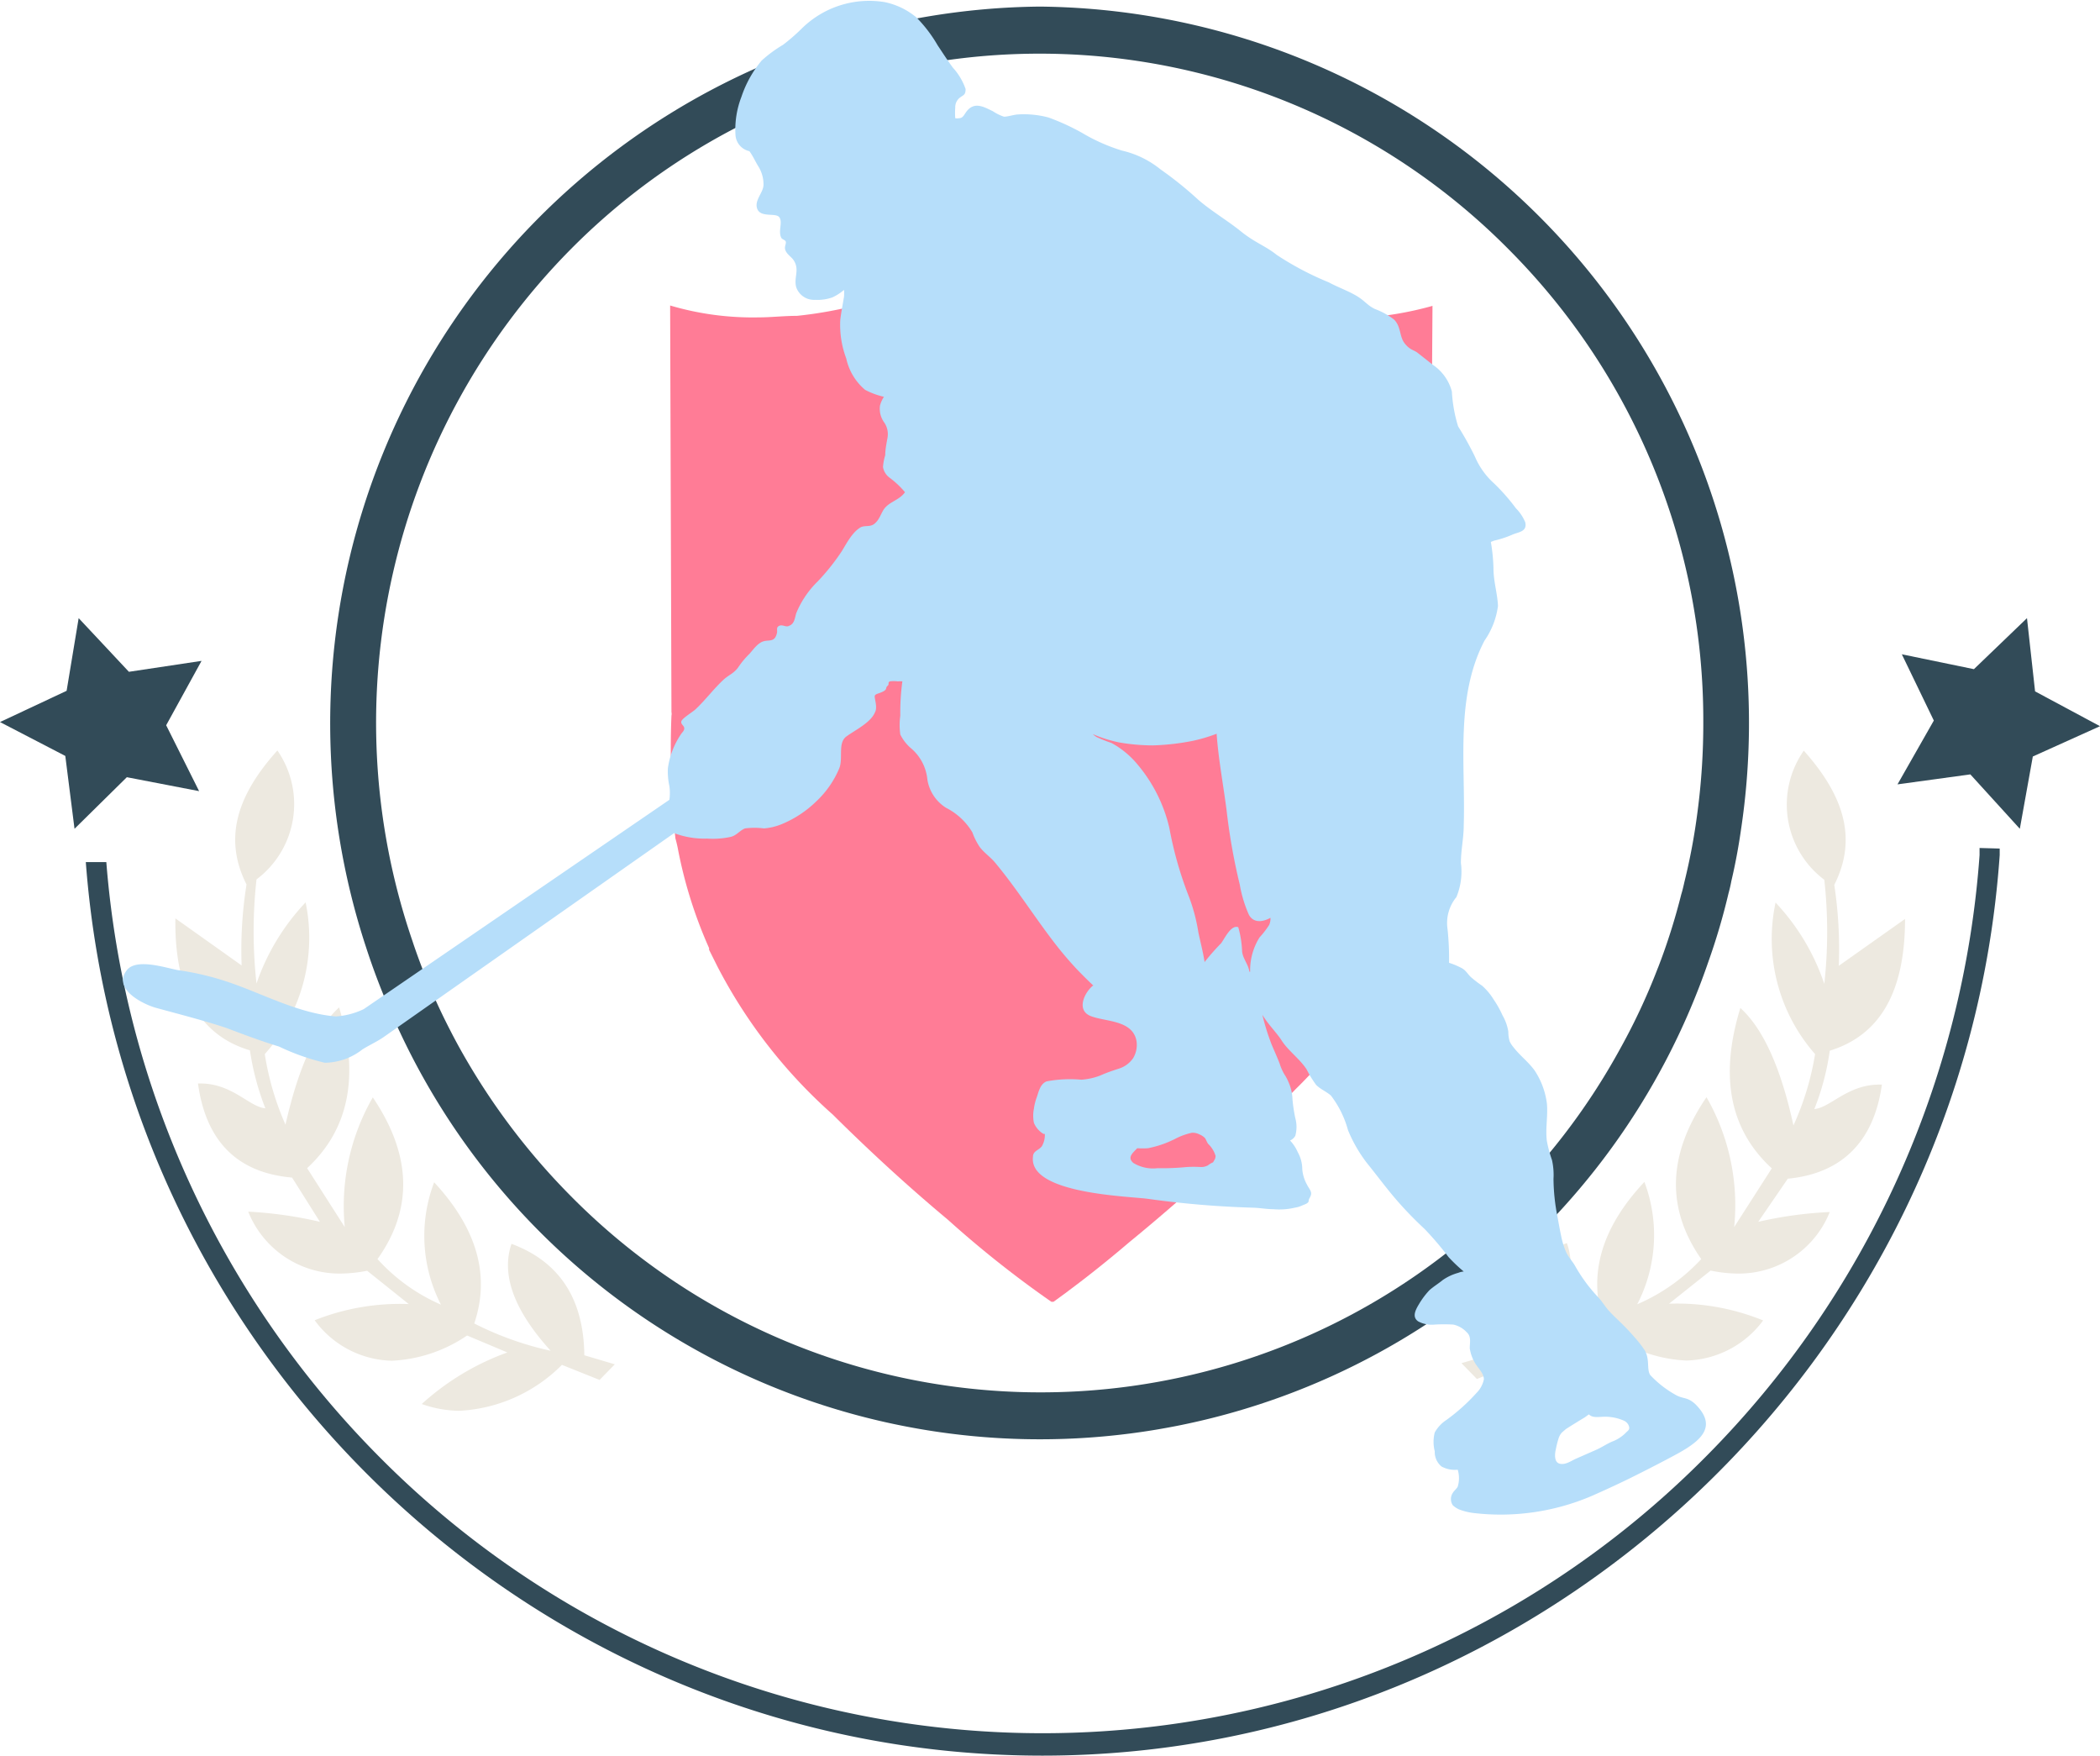 <svg xmlns="http://www.w3.org/2000/svg" viewBox="0 0 111.59 93.27"><defs><style>.cls-1{fill:#ff7c96;}.cls-2{fill:#ede9e0;}.cls-3{fill:#324b58;}.cls-4{fill:#b6defa;}</style></defs><g id="Calque_2" data-name="Calque 2"><g id="Hockey"><path class="cls-1" d="M71.45,16.86h0c-.64,0-1.32,0-2-.08a20.43,20.43,0,0,1-6.2-1.59s-.47-.2-1.17-.46a14.81,14.81,0,0,0-5.63-1.35h-1.1a15.92,15.92,0,0,0-6,1.49l-.17.07a22.19,22.19,0,0,1-6.83,1.84c-.7,0-1.37.08-2,.08h0a15.51,15.51,0,0,1-4.74-.63l.07,21.6a.45.45,0,0,1,0,.19l0,0a45.24,45.24,0,0,0,.21,6.52,6.66,6.66,0,0,1,.15.65,24,24,0,0,0,1.64,5.18l0,.09.46.92a27.2,27.2,0,0,0,6.12,7.84l.11.11c1.89,1.87,3.89,3.71,6,5.47a56.15,56.15,0,0,0,5.5,4.36h.11l.66-.48.17-.13C57.55,68,58.64,67.16,60,66a103.89,103.89,0,0,0,8.85-8.14h0a24.27,24.27,0,0,0,3.51-4.33l0,0A25,25,0,0,0,73.83,51a.16.16,0,0,1,0-.09,22,22,0,0,0,2-6.06.23.23,0,0,1,0-.11c.05-.32.08-.64.11-.95s0-.67,0-.74v0l.18-26.8a18.25,18.25,0,0,1-3.79.64Z"/><path class="cls-2" d="M97.23,55.82c2.72-.84,4-3.19,4-7l-3.52,2.49a22.78,22.78,0,0,0-.24-4.3c1.16-2.3.67-4.57-1.62-7.13a5,5,0,0,0,1.09,6.86,25.17,25.17,0,0,1,0,5.53,11.76,11.76,0,0,0-2.59-4.32A9.27,9.27,0,0,0,96.45,56a14.88,14.88,0,0,1-1.15,3.79q-1-4.59-2.82-6.24Q90.8,59,94.15,62.07l-2,3.12a11.52,11.52,0,0,0-1.47-6.9q-3.1,4.55-.28,8.6A10,10,0,0,1,87,69.29a8,8,0,0,0,.38-6.5q-3.44,3.67-2.16,7.5a17,17,0,0,1-4.07,1.42q3-3.21,2.11-5.67-3.8,1.41-3.9,5.88l-1.7.5.82.84,2-.8A8.27,8.27,0,0,0,86,74.93a6.3,6.3,0,0,0,2-.35,13.51,13.51,0,0,0-4.54-2.76l2.15-.9a7.59,7.59,0,0,0,4,1.36,5.24,5.24,0,0,0,4.08-2.13,12.13,12.13,0,0,0-5-.89l2.21-1.76a7.21,7.21,0,0,0,1.49.16,5.21,5.21,0,0,0,4.84-3.27,21.2,21.2,0,0,0-3.8.52L95,62.62c2.9-.28,4.58-2,5-5h-.13c-1.7,0-2.61,1.23-3.46,1.3A13.32,13.32,0,0,0,97.23,55.82Z"/><path class="cls-2" d="M31.05,72Q31,67.5,27.18,66.08q-.84,2.46,2.08,5.68a16.84,16.84,0,0,1-4.06-1.45q1.29-3.81-2.13-7.5a8,8,0,0,0,.36,6.5,9.82,9.82,0,0,1-3.37-2.42q2.85-4-.25-8.59a11.58,11.58,0,0,0-1.49,6.89l-2-3.13q3.34-3.09,1.7-8.54c-1.21,1.1-2.16,3.17-2.85,6.23A15,15,0,0,1,14.07,56a9.27,9.27,0,0,0,2.17-8.06,11.84,11.84,0,0,0-2.61,4.31,25.1,25.1,0,0,1,0-5.53,5,5,0,0,0,1.11-6.85c-2.3,2.55-2.8,4.82-1.64,7.12a22,22,0,0,0-.26,4.3l-3.52-2.5C9.26,52.6,10.57,55,13.28,55.8a14.13,14.13,0,0,0,.82,3.08c-.85-.07-1.75-1.32-3.46-1.32h-.12q.64,4.62,5,5L17,64.91a21.61,21.61,0,0,0-3.81-.54,5.23,5.23,0,0,0,4.86,3.29,7.62,7.62,0,0,0,1.46-.15l2.21,1.77a12.23,12.23,0,0,0-5,.86,5.22,5.22,0,0,0,4.1,2.15,7.72,7.72,0,0,0,4-1.34l2.14.9a13.65,13.65,0,0,0-4.55,2.74,6.15,6.15,0,0,0,2,.36,8.28,8.28,0,0,0,5.45-2.44l2,.8.81-.83Z"/><polygon class="cls-3" points="107.71 32.84 108.14 36.73 111.59 38.58 108.02 40.19 107.33 44.03 104.7 41.14 100.83 41.67 102.76 38.28 101.06 34.76 104.89 35.55 107.71 32.84"/><polygon class="cls-3" points="4.18 32.84 6.85 35.69 10.71 35.11 8.83 38.53 10.58 42.03 6.74 41.29 3.96 44.03 3.47 40.16 0 38.36 3.54 36.7 4.18 32.84"/><path class="cls-3" d="M105.19,45.05c0,.13,0,.25,0,.38h0A50.44,50.44,0,0,1,90.7,77.33a49.63,49.63,0,0,1-70.61,0A50.41,50.41,0,0,1,5.65,45.8H4.56c2,26.66,24.29,47.47,50.83,47.47s49-21,50.87-47.84v0c0-.13,0-.24,0-.35Z"/><path class="cls-3" d="M55.25.35a38.08,38.08,0,0,0-35.79,50,36.67,36.67,0,0,0,1.78,4.46,37.55,37.55,0,0,0,69.53-3.69,34.29,34.29,0,0,0,1.08-3.66c.06-.22.11-.43.15-.65h0c.21-.89.38-1.8.51-2.71A38.06,38.06,0,0,0,55.25.35ZM89.51,46.84c-.05.22-.1.45-.17.67A33.49,33.49,0,0,1,88.26,51c-.06.15-.11.3-.17.44a33.44,33.44,0,0,1-2,4.28A35.1,35.1,0,0,1,30.3,63.51a35.83,35.83,0,0,1-5.44-7.07c-.33-.56-.64-1.12-.93-1.69A33.6,33.6,0,0,1,22.27,51c-.12-.33-.24-.66-.35-1A35.76,35.76,0,0,1,30.3,13.27a35.07,35.07,0,0,1,49.89,0A35.42,35.42,0,0,1,90.51,38.39a35.9,35.9,0,0,1-.31,4.76A32.85,32.85,0,0,1,89.51,46.84Z"/><path class="cls-4" d="M84.43,75.14l-.22.16c-.33.2-.66.4-1,.62L83,76.1l0,0a.85.85,0,0,0-.19.35,4.39,4.39,0,0,0-.13.52c-.06.23-.12.71.2.79s.63-.17.9-.28l1-.44c.31-.13.59-.33.9-.46a2,2,0,0,0,.72-.47c.13-.13.21-.16.16-.34a.49.49,0,0,0-.28-.3,2.48,2.48,0,0,0-1.15-.2C84.78,75.29,84.6,75.3,84.43,75.14ZM60.43,61c-.23.25-.55.48-.21.78a2,2,0,0,0,1.29.28A13,13,0,0,0,63.05,62a6.17,6.17,0,0,1,.75,0,.75.75,0,0,0,.39-.09,1.07,1.07,0,0,1,.27-.16c.06-.12.14-.19.13-.35a1.45,1.45,0,0,0-.39-.63c-.08-.11-.1-.21-.17-.31a.87.87,0,0,0-.31-.2.74.74,0,0,0-.39-.08,3.48,3.48,0,0,0-.82.29A5.53,5.53,0,0,1,61,61,4.17,4.17,0,0,1,60.43,61Zm6-9.37a3.29,3.29,0,0,1,.5-1.83,4.65,4.65,0,0,0,.51-.66.81.81,0,0,0,.07-.38c-.4.22-.9.3-1.15-.17A6.78,6.78,0,0,1,65.88,47a32.13,32.13,0,0,1-.7-3.94c-.17-1.33-.44-2.76-.53-4.08a8.38,8.38,0,0,1-1.28.38,12.63,12.63,0,0,1-2.12.24,10.64,10.64,0,0,1-1.79-.16A7.08,7.08,0,0,1,58.07,39a1.16,1.16,0,0,0,.21.16,7.44,7.44,0,0,0,.78.31,4.72,4.72,0,0,1,1.4,1.16A8.05,8.05,0,0,1,62.14,44a19.71,19.71,0,0,0,1,3.54,9.39,9.39,0,0,1,.54,2c.11.52.24,1,.33,1.57a11.7,11.7,0,0,1,.88-1c.19-.26.53-1,.91-.85A5.48,5.48,0,0,1,66,50.47c0,.42.33.73.39,1.15Zm-8.32.74c-.3-.28-.58-.56-.87-.86a19.11,19.11,0,0,1-1.36-1.62c-1-1.32-1.91-2.75-3-4.06-.25-.3-.58-.52-.81-.82a3.45,3.45,0,0,1-.4-.79,3.42,3.42,0,0,0-1.39-1.3,2.17,2.17,0,0,1-1-1.5,2.49,2.49,0,0,0-.85-1.65,2.29,2.29,0,0,1-.59-.75,3.65,3.65,0,0,1,0-1,12.44,12.44,0,0,1,.11-1.82,1,1,0,0,0-.24,0,1.55,1.55,0,0,0-.43,0c-.13.08,0,.14-.12.24s0,.18-.24.3-.37.11-.43.21.17.61,0,.9c-.23.55-1.06.94-1.52,1.28s-.16,1.15-.37,1.68a5.11,5.11,0,0,1-1.22,1.76A5.8,5.8,0,0,1,41.5,43.8a3.1,3.1,0,0,1-.91.21,3.93,3.93,0,0,0-1,0c-.29.11-.46.4-.81.46a4.43,4.43,0,0,1-1.21.08,4.54,4.54,0,0,1-1.75-.29L20.38,55.1l0,0c-.35.24-.73.41-1.12.65a3.3,3.3,0,0,1-2,.71,12.13,12.13,0,0,1-2.43-.86c-.95-.29-1.88-.64-2.83-1-1.22-.4-2.48-.72-3.72-1.06-.68-.19-2.32-1-1.54-2,.51-.65,2.07-.12,2.72,0a14.82,14.82,0,0,1,2.69.64c1.85.63,3.72,1.66,5.7,1.82a4.06,4.06,0,0,0,1.48-.39h0L35.57,42.49a2.6,2.6,0,0,0,0-.73,3.62,3.62,0,0,1-.08-.94,4.24,4.24,0,0,1,.7-1.82c.07-.11.17-.17.17-.31s-.21-.22-.15-.38.57-.47.73-.61c.55-.51,1-1.13,1.54-1.62.29-.25.54-.32.77-.66a4.47,4.47,0,0,1,.57-.68c.21-.23.42-.55.72-.66s.62.07.74-.43c.05-.16-.06-.31.12-.4s.38.09.52,0c.3-.1.31-.41.39-.67a5,5,0,0,1,1.14-1.69,11.6,11.6,0,0,0,1.29-1.62c.25-.41.55-1,1-1.26.23-.11.49,0,.72-.18s.31-.43.45-.68c.27-.5.84-.53,1.18-1a4.73,4.73,0,0,0-.83-.78.89.89,0,0,1-.34-.56,2.91,2.91,0,0,1,.12-.63c0-.29.06-.58.11-.87a1.1,1.1,0,0,0-.16-.86,1.24,1.24,0,0,1-.23-.9,1.65,1.65,0,0,1,.21-.47,4,4,0,0,1-1-.37,3,3,0,0,1-1-1.66A5.09,5.09,0,0,1,44.65,17c.05-.42.13-.82.2-1.24a2.8,2.8,0,0,0,0-.36,2.62,2.62,0,0,1-.62.4,2.39,2.39,0,0,1-.92.13,1,1,0,0,1-1-.67c-.14-.5.18-.9-.11-1.39-.11-.2-.33-.31-.44-.52s0-.33,0-.47-.18-.14-.24-.24c-.19-.35.09-.83-.11-1.1s-1.09.08-1.2-.55c-.06-.41.32-.74.36-1.13a1.8,1.8,0,0,0-.26-1c-.15-.23-.3-.58-.49-.83a.94.94,0,0,1-.74-.89,4.83,4.83,0,0,1,.32-2,5.93,5.93,0,0,1,1.07-1.92,7,7,0,0,1,1.14-.84,10.43,10.43,0,0,0,1-.87A5.1,5.1,0,0,1,47,.11a3.85,3.85,0,0,1,1.69.81A7.25,7.25,0,0,1,49.82,2.4c.26.39.53.81.81,1.19a3.26,3.26,0,0,1,.68,1.14c0,.33-.12.31-.32.47a.64.64,0,0,0-.23.52,3.58,3.58,0,0,0,0,.56.48.48,0,0,0,.2,0c.22,0,.28-.21.41-.37.41-.52.9-.24,1.39,0a2.48,2.48,0,0,0,.59.29c.21,0,.52-.11.75-.12a5.07,5.07,0,0,1,1.61.16,12,12,0,0,1,1.79.82A9.7,9.7,0,0,0,59.62,8,5.05,5.05,0,0,1,61.67,9a19.31,19.31,0,0,1,2,1.61c.72.62,1.55,1.1,2.28,1.69s1.31.77,1.89,1.24A16,16,0,0,0,70.61,15c.48.26,1,.44,1.46.71s.59.52,1,.71a3.92,3.92,0,0,1,1,.55c.39.38.28.9.57,1.27s.49.34.71.52l.8.63a2.47,2.47,0,0,1,1,1.41,7.73,7.73,0,0,0,.33,1.85,17.09,17.09,0,0,1,.9,1.62,4,4,0,0,0,1,1.4A10.57,10.57,0,0,1,80.55,27a2.29,2.29,0,0,1,.5.75c.11.51-.37.51-.7.66a5.28,5.28,0,0,1-.95.31l-.18.07a9.35,9.35,0,0,1,.14,1.4c0,.7.21,1.33.24,2a4.19,4.19,0,0,1-.72,1.85c-1.56,3-1,6.53-1.1,9.81,0,.68-.15,1.29-.15,2a3.53,3.53,0,0,1-.24,1.81,2.16,2.16,0,0,0-.47,1.7A15,15,0,0,1,77,51.15a4,4,0,0,1,.67.28c.22.12.3.29.47.46a6,6,0,0,0,.62.48,3.25,3.25,0,0,1,.61.73,5.31,5.31,0,0,1,.47.84,2.52,2.52,0,0,1,.31.87,1.79,1.79,0,0,0,.07.51,1.27,1.27,0,0,0,.2.31c.34.45.81.79,1.14,1.26a4.13,4.13,0,0,1,.64,1.74c.06.66-.09,1.35,0,2a6.78,6.78,0,0,0,.27,1,3.62,3.62,0,0,1,.08,1,10.69,10.69,0,0,0,.21,2c.06.33.12.67.19,1a4.17,4.17,0,0,0,.28.91c.12.25.32.46.46.7a8.42,8.42,0,0,0,1.19,1.63c.23.23.38.5.59.74s.5.5.75.75.4.41.59.63a6.08,6.08,0,0,1,.59.75c.28.49.09,1,.29,1.31a5.48,5.48,0,0,0,1.38,1.07c.39.21.58.09,1,.46,1.19,1.17.37,1.92-.86,2.61-.77.42-1.55.82-2.33,1.21s-1.52.73-2.29,1.07a12.31,12.31,0,0,1-6.2.92,3.23,3.23,0,0,1-.88-.21,1.3,1.3,0,0,1-.31-.21.59.59,0,0,1,0-.66c.07-.12.2-.21.26-.33a1.53,1.53,0,0,0,0-.9,1.48,1.48,0,0,1-.86-.17,1,1,0,0,1-.36-.81,2,2,0,0,1,0-1,1.92,1.92,0,0,1,.63-.67A10.15,10.15,0,0,0,78.46,74a1.42,1.42,0,0,0,.39-.72c0-.31-.28-.57-.44-.82a2.15,2.15,0,0,1-.31-.83c0-.3.09-.62-.15-.84a1.37,1.37,0,0,0-.72-.42,8,8,0,0,0-1,0,1.53,1.53,0,0,1-.87-.17c-.35-.24-.13-.63.05-.93a4.23,4.23,0,0,1,.54-.72c.22-.2.49-.36.72-.55a2.67,2.67,0,0,1,.82-.38,1,1,0,0,1,.29-.07,8.45,8.45,0,0,1-.81-.77,16.61,16.61,0,0,0-1.28-1.5,19.58,19.58,0,0,1-1.55-1.61c-.52-.61-1-1.26-1.51-1.89a7.59,7.59,0,0,1-1-1.74,5.29,5.29,0,0,0-.91-1.84c-.24-.21-.55-.33-.78-.56a5.76,5.76,0,0,1-.51-.83c-.38-.58-1-1-1.35-1.57-.24-.37-.72-.85-1-1.33a11.82,11.82,0,0,0,.5,1.6c.14.33.29.66.42,1a2.7,2.7,0,0,0,.24.55,2.55,2.55,0,0,1,.23.43,2.42,2.42,0,0,1,.21.91,8.15,8.15,0,0,0,.15,1,1.76,1.76,0,0,1,0,.94.57.57,0,0,1-.28.25,2.09,2.09,0,0,1,.41.62,1.86,1.86,0,0,1,.24.9,2,2,0,0,0,.26.84c.06.14.22.3.21.47s-.13.25-.13.38-.23.19-.34.24a1.42,1.42,0,0,1-.4.12,3.62,3.62,0,0,1-1.14.08c-.35,0-.71-.07-1.07-.08A50.94,50.94,0,0,1,61,63.69c-1-.14-6.34-.26-6.11-2.23,0-.32.3-.34.47-.56a1.18,1.18,0,0,0,.16-.66h-.07a1.22,1.22,0,0,1-.51-.59,1.89,1.89,0,0,1,0-.75,2.78,2.78,0,0,1,.16-.63c.1-.3.18-.68.51-.82a6.73,6.73,0,0,1,1.85-.09,3.39,3.39,0,0,0,1-.22c.31-.14.63-.25,1-.37a1.44,1.44,0,0,0,.75-.55,1.37,1.37,0,0,0,.18-.93c-.22-1.11-1.64-1-2.43-1.31S57.63,52.72,58.08,52.36Z"/></g></g></svg>
